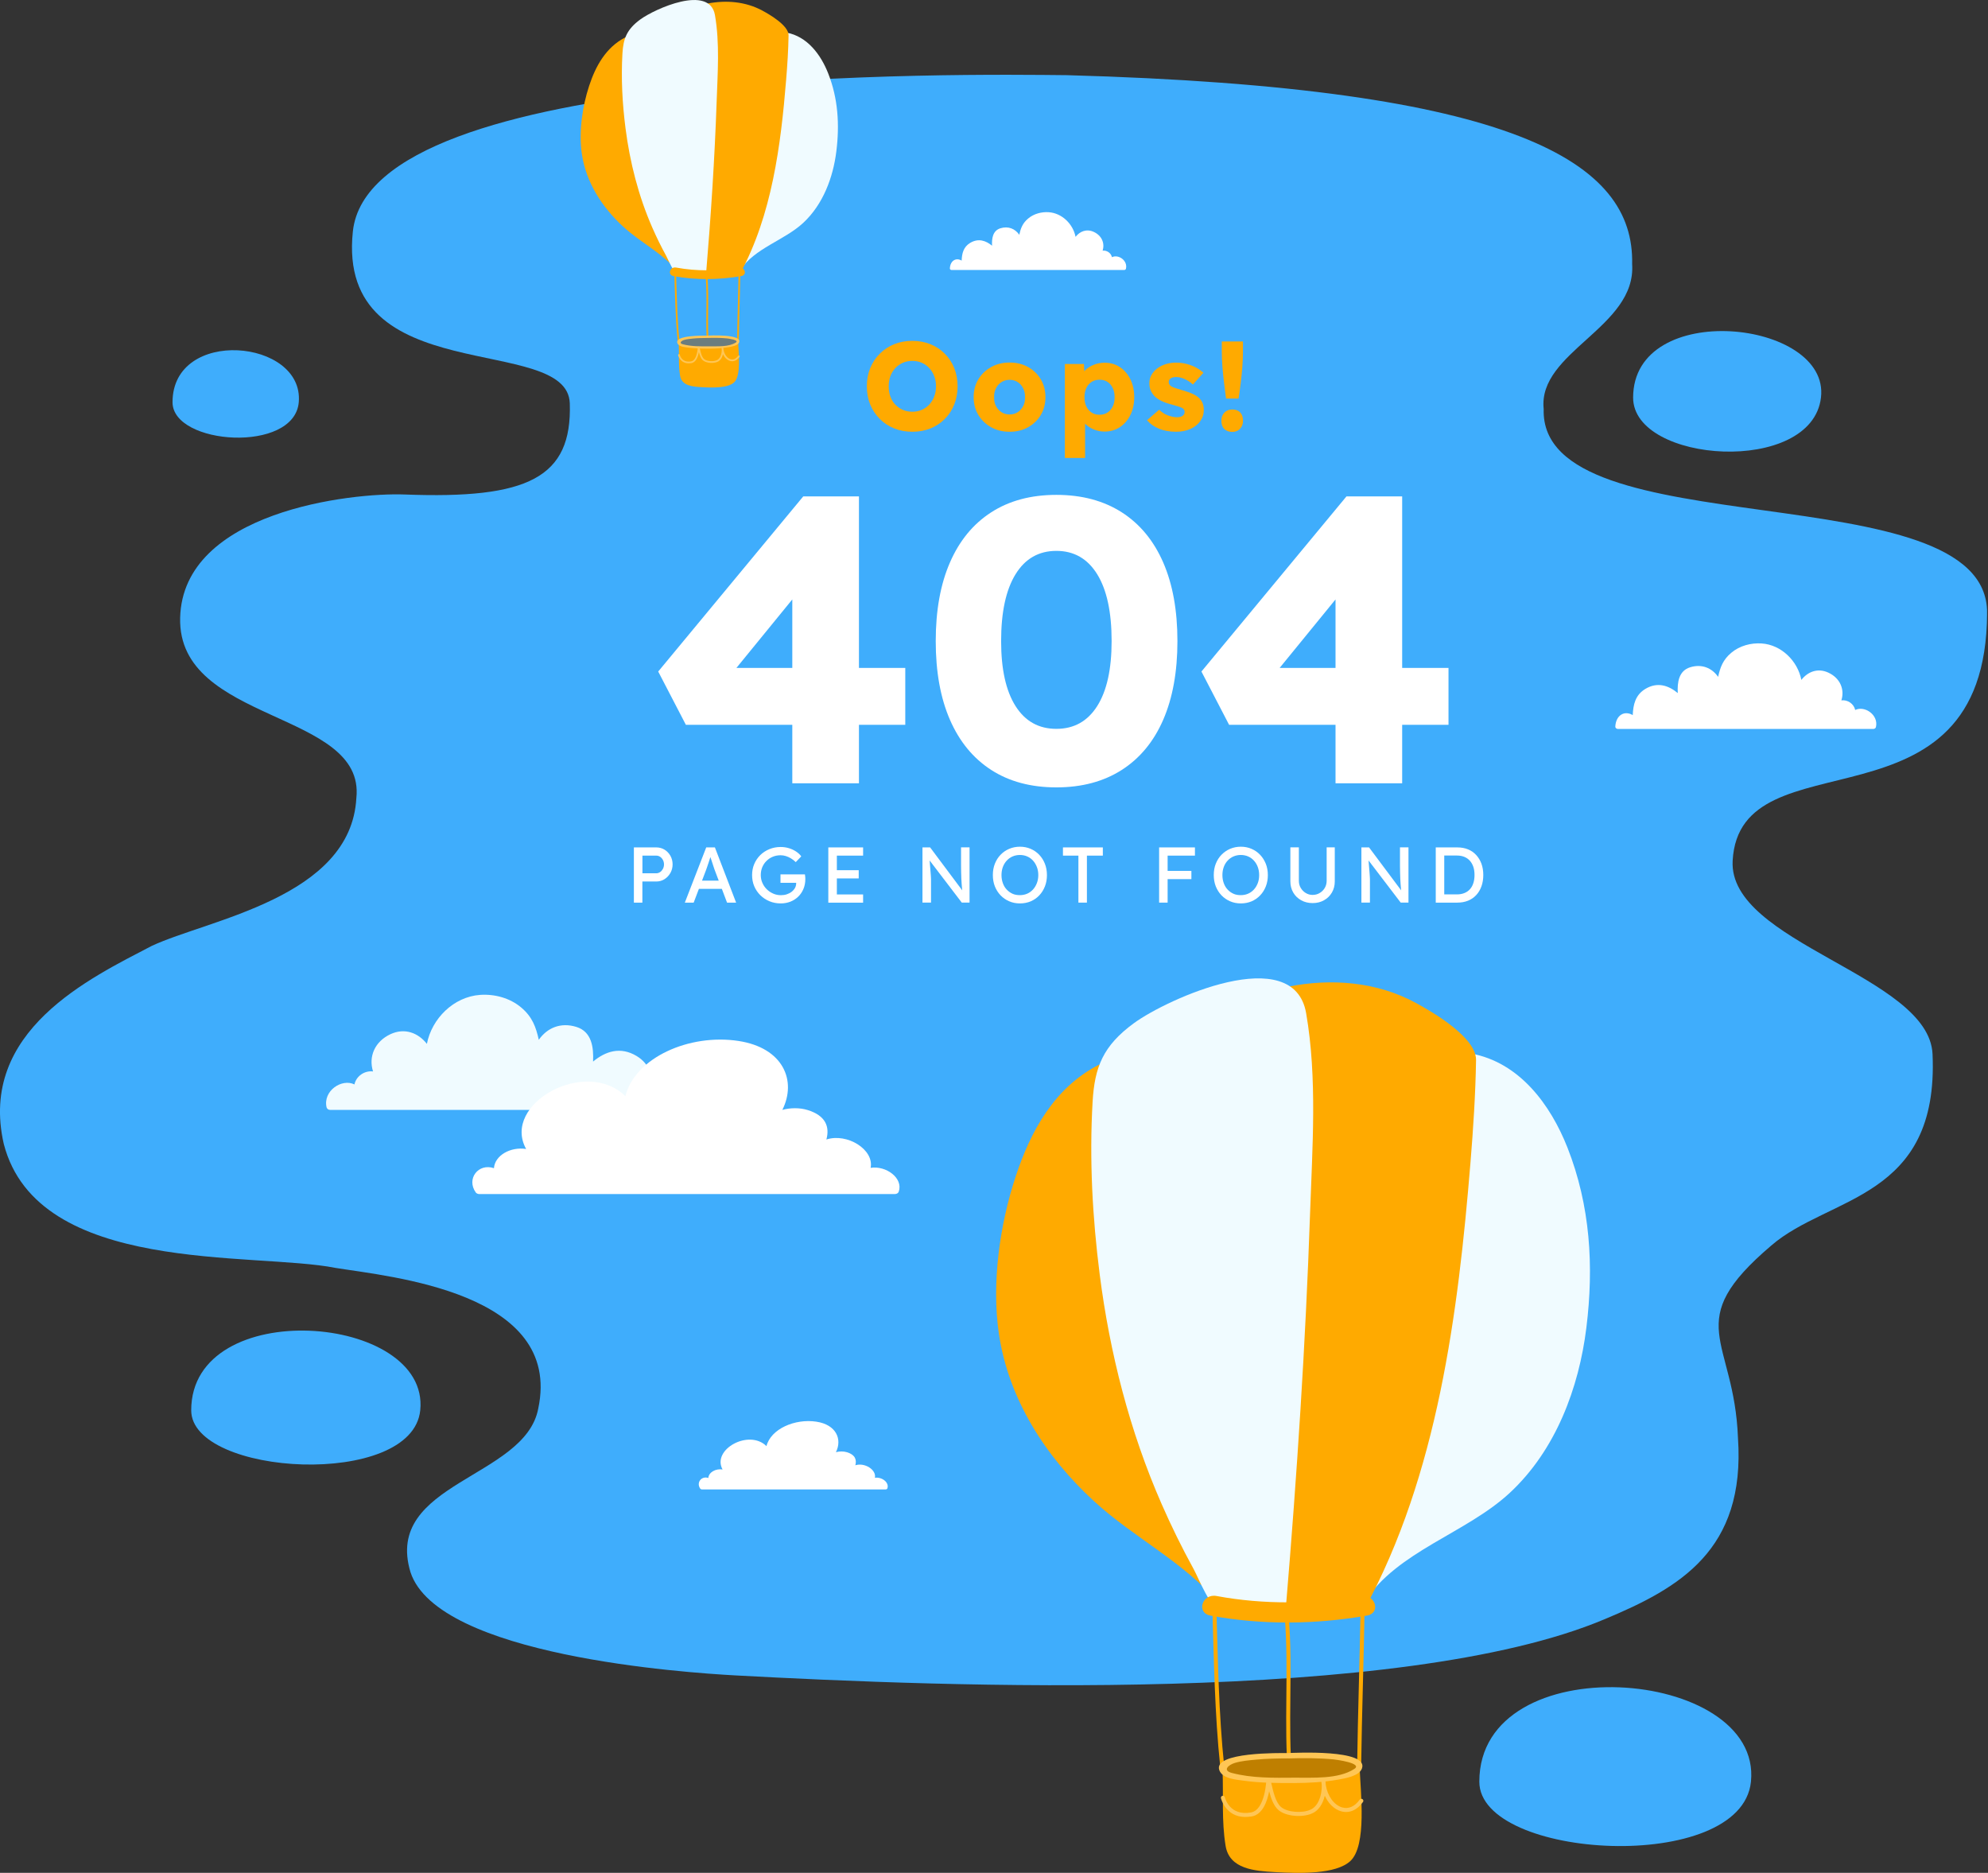 <svg width="637" height="600" viewBox="0 0 637 600" fill="none" xmlns="http://www.w3.org/2000/svg">
<rect x="0" y="0" width="637" height="600" fill="#333333" stroke="none"/>
<g clip-path="url(#clip0_1197_7314)">
<path d="M341.746 24.079C310.14 23.78 118.69 20.817 113.063 74.168C107.661 125.259 181.843 106.552 182.576 129.225C183.34 153.049 169.197 159.933 129.704 158.422C112.599 157.763 58.59 163.824 57.722 197.915C56.869 231.826 117.178 227.546 114.185 255.666C112.449 287.632 66.656 294.59 48.608 303.046C29.003 313.297 -7.078 330.207 1.213 366.498C12.123 408.58 81.412 401.008 107.511 406.201C124.945 409.029 180.361 413.923 172.475 451.216C168.329 473.634 122.835 474.936 131.53 503.684C140.33 530.562 219.66 535.874 235.733 536.757C302.448 540.364 448.927 546.26 514.175 518.739C538.165 508.727 559.34 496.665 556.886 460.689C555.689 428.559 538.359 423.86 567.556 399.033C586.008 383.05 621.326 384.337 619.231 337.705C618.109 312.549 553.743 302.103 555.18 275.764C557.425 234.385 636.426 269.524 636.711 196.344C636.89 150.67 493.164 176.216 494.631 131.036C492.7 112.703 524.322 104.921 522.975 84.614C523.708 52.124 486.475 28.075 341.746 24.079Z" fill="#3FADFC"/>
<path d="M216.339 355.424C216.189 355.513 215.995 355.573 215.77 355.573C179.09 355.573 142.411 355.573 105.731 355.573C105.237 355.573 104.758 355.229 104.638 354.75C103.441 349.512 109.487 345.412 113.573 347.417C114.141 344.753 116.79 342.928 119.529 343.257C118.017 338.483 120.112 333.649 125.126 331.315C129.735 329.175 134.045 330.94 136.784 334.427C138.355 326.331 145.344 319.327 153.859 318.729C158.483 318.415 163.377 319.717 166.983 322.754C170.575 325.762 171.742 329.07 172.64 333.125C175.334 329.264 179.674 327.439 184.687 328.995C189.626 330.521 190.254 335.565 190.03 340.099C194.011 336.792 198.8 335.191 203.992 338.318C208.302 340.907 209.245 345.083 209.41 349.617C212.957 347.507 216.623 349.602 216.907 354.451C216.922 354.945 216.683 355.274 216.339 355.424Z" fill="#F0FBFF"/>
<path d="M523.289 127.384C523.289 148.47 580.516 152.361 583.479 127.384C586.457 102.392 523.289 95.718 523.289 127.384Z" fill="#3FADFC"/>
<path d="M61.268 451.815C61.268 472.916 132.083 476.986 134.657 451.815C137.815 420.777 61.268 414.88 61.268 451.815Z" fill="#3FADFC"/>
<path d="M474.008 570.803C474.008 595.825 557.993 600.658 561.045 570.803C564.787 534.003 474.008 527 474.008 570.803Z" fill="#3FADFC"/>
<path d="M55.283 128.865C55.283 142.633 94.312 145.297 95.734 128.865C97.47 108.603 55.283 104.756 55.283 128.865Z" fill="#3FADFC"/>
<path d="M278.966 374.145C280.134 368.294 271.469 362.906 264.794 365.061C265.887 361.051 264.645 357.399 258.718 355.603C256.249 354.855 253.286 354.87 250.682 355.573C255.351 346.265 251.011 335.67 236.585 333.485C220.901 331.105 203.497 338.797 200.384 351.188C187.634 338.648 160.607 353.673 168.583 368.099C163.659 367.321 158.571 370.105 158.272 374.25C153.289 372.559 149.353 377.647 152.436 382.017C152.66 382.331 153.124 382.541 153.573 382.541C197.945 382.541 242.332 382.541 286.703 382.541C287.048 382.541 287.317 382.451 287.511 382.331C287.721 382.211 287.886 382.032 287.975 381.777C289.487 377.437 283.905 373.352 278.966 374.145Z" fill="white"/>
<path d="M280.343 473.439C280.867 470.85 277.021 468.471 274.073 469.428C274.552 467.648 274.013 466.046 271.394 465.253C270.302 464.924 269 464.924 267.847 465.238C269.913 461.123 267.982 456.439 261.607 455.466C254.678 454.403 246.971 457.815 245.594 463.293C239.952 457.741 228.01 464.385 231.527 470.775C229.342 470.431 227.097 471.658 226.963 473.499C224.763 472.751 223.012 474.996 224.389 476.941C224.493 477.076 224.688 477.165 224.897 477.165C244.517 477.165 264.136 477.165 283.77 477.165C283.92 477.165 284.04 477.136 284.13 477.076C284.219 477.016 284.294 476.941 284.339 476.821C284.998 474.906 282.528 473.095 280.343 473.439Z" fill="white"/>
<path d="M517.991 233.412C518.111 233.487 518.246 233.532 518.425 233.532C545.707 233.532 572.988 233.532 600.285 233.532C600.644 233.532 601.018 233.278 601.093 232.919C601.991 229.028 597.487 225.975 594.449 227.456C594.015 225.481 592.054 224.119 590.019 224.373C591.141 220.827 589.585 217.22 585.859 215.499C582.432 213.898 579.229 215.215 577.194 217.819C576.026 211.788 570.819 206.58 564.488 206.146C561.046 205.906 557.41 206.879 554.731 209.139C552.052 211.384 551.184 213.838 550.526 216.846C548.52 213.973 545.288 212.626 541.562 213.778C537.88 214.915 537.416 218.672 537.596 222.039C534.633 219.585 531.071 218.387 527.21 220.707C524.007 222.637 523.304 225.735 523.169 229.102C520.535 227.531 517.812 229.087 517.587 232.694C517.557 233.053 517.737 233.293 517.991 233.412Z" fill="white"/>
<path d="M304.633 86.424C304.708 86.469 304.813 86.499 304.918 86.499C323.355 86.499 341.792 86.499 360.229 86.499C360.469 86.499 360.723 86.334 360.783 86.08C361.396 83.446 358.343 81.381 356.293 82.398C356.009 81.067 354.677 80.139 353.3 80.303C354.063 77.909 353.016 75.47 350.487 74.302C348.167 73.225 346.012 74.108 344.635 75.874C343.842 71.803 340.325 68.286 336.045 67.987C333.726 67.822 331.256 68.481 329.446 70.007C327.635 71.519 327.051 73.18 326.602 75.215C325.255 73.27 323.07 72.357 320.556 73.135C318.072 73.898 317.758 76.442 317.878 78.717C315.872 77.056 313.478 76.248 310.859 77.819C308.689 79.121 308.225 81.216 308.135 83.491C306.354 82.428 304.514 83.491 304.364 85.915C304.334 86.185 304.454 86.349 304.633 86.424Z" fill="white"/>
<path d="M435.967 515.072C435.683 531.998 435.084 548.923 434.86 565.834C434.845 566.657 436.132 566.657 436.147 565.834C436.371 548.923 436.985 531.983 437.254 515.072C437.269 514.249 435.982 514.249 435.967 515.072Z" fill="#FFAA00"/>
<path d="M388.452 514.788C388.975 531.923 389.2 548.998 390.996 566.059C391.086 566.867 392.373 566.882 392.283 566.059C390.487 548.998 390.262 531.923 389.739 514.788C389.709 513.965 388.422 513.965 388.452 514.788Z" fill="#FFAA00"/>
<path d="M411.633 517.661C413.07 534.931 411.274 552.261 412.77 569.53C412.845 570.354 414.132 570.354 414.057 569.53C412.546 552.261 414.357 534.931 412.92 517.661C412.86 516.838 411.573 516.823 411.633 517.661Z" fill="#FFAA00"/>
<path d="M435.667 566.373C435.667 566.163 435.592 565.984 435.502 565.849C435.352 565.535 435.053 565.295 434.589 565.31C420.657 565.535 406.739 565.759 392.806 565.984C392.238 565.999 391.714 566.463 391.729 567.061C392.058 575.112 391.385 583.418 392.717 591.395C393.959 598.832 402.115 599.401 408.415 599.76C416.496 600.224 428.019 600.508 432.659 596.243C438.046 591.275 435.951 574.259 435.667 566.373Z" fill="#FFAA00"/>
<path d="M399.002 582.101C392.687 582.101 391.235 576.145 391.22 576.085C391.145 575.741 391.355 575.397 391.699 575.322C392.058 575.247 392.387 575.457 392.477 575.801C392.537 576.041 394.004 581.892 400.858 580.65C405.422 579.827 405.766 570.264 405.766 570.174C405.781 569.86 406.021 569.591 406.335 569.561C406.634 569.516 406.949 569.71 407.038 570.025C407.158 570.444 407.278 570.982 407.428 571.596C407.951 573.916 408.759 577.402 410.421 578.869C412.516 580.695 417.32 580.919 419.789 579.812C422.363 578.809 423.605 575.202 423.515 571.94C423.455 571.476 423.41 570.982 423.38 570.503C423.365 570.159 423.62 569.875 423.964 569.845C424.293 569.815 424.608 570.054 424.667 570.384C424.742 570.863 424.787 571.341 424.802 571.82C425.341 575.322 427.391 578.24 430.01 579.034C432.09 579.647 434.096 578.764 435.682 576.549C435.891 576.265 436.295 576.19 436.58 576.4C436.864 576.609 436.939 577.013 436.729 577.298C434.829 579.961 432.24 581.054 429.651 580.261C427.436 579.602 425.595 577.747 424.488 575.292C423.889 577.881 422.497 580.156 420.313 581.009C417.454 582.281 412.127 582.057 409.597 579.842C408.086 578.525 407.233 576.056 406.664 573.856C406.066 577.058 404.599 581.293 401.127 581.922C400.334 582.042 399.646 582.101 399.002 582.101Z" fill="#FFC655"/>
<path d="M412.741 562.482C408.311 562.482 393.286 562.677 391.64 566.074C389.44 570.833 413.893 570.459 418.622 570.309C440.995 569.561 443.674 561.36 412.741 562.482Z" fill="#BF7F00"/>
<path d="M412.74 561.629C410.181 561.629 388.721 561.255 390.681 567.061C391.639 569.89 396.173 570.144 398.583 570.488C403.895 571.222 409.313 571.252 414.67 571.237C419.414 571.207 424.143 570.967 428.827 570.129C430.922 569.755 435.457 569.037 436.385 566.597C438.779 560.312 414.446 561.569 412.74 561.629C411.632 561.659 411.632 563.38 412.74 563.35C417.633 563.2 422.497 563.2 427.376 563.664C428.229 563.754 436.744 564.891 433.96 566.702C428.812 570.069 420.582 569.471 414.685 569.516C408.101 569.575 401.067 569.695 394.677 567.989C391.579 567.166 393.674 565.37 395.724 564.772C397.879 564.143 400.184 563.949 402.399 563.739C405.826 563.41 409.298 563.35 412.755 563.335C413.847 563.335 413.847 561.614 412.74 561.629Z" fill="#FFC655"/>
<path d="M502.247 367.65C496.845 353.957 486.893 340.323 471.314 337.51C471.194 337.495 471.09 337.495 470.985 337.48C470.895 337.465 470.82 337.435 470.731 337.435C459.103 336.253 452.338 347.851 448.238 356.725C440.86 372.768 437.628 390.741 434.724 407.981C429.037 441.907 423.171 479.081 433.123 512.708C433.662 514.563 436.146 514.803 437.179 513.231C447.819 496.875 469.773 491.278 483.81 478.228C498.476 464.595 505.929 444.661 508.308 425.371C510.748 405.706 509.58 386.252 502.247 367.65Z" fill="#F0FBFF"/>
<path d="M386.446 422.528C381.283 394.617 369.087 366.707 355.019 341.97C354.526 341.117 353.732 340.832 352.969 340.937C352.655 340.952 352.326 341.027 351.982 341.192C337.839 348.465 330.237 362.397 325.478 376.794C320.36 392.238 317.681 411.064 320.061 427.227C323.129 448.148 334.951 466.63 350.53 480.922C363.28 492.654 379.158 500.242 390.562 513.651C391.834 515.147 394.363 513.89 394.348 512.109C394.034 482.239 391.894 451.949 386.446 422.528Z" fill="#FFAA00"/>
<path d="M453.716 321.333C441.22 314.509 426.614 313.356 412.801 316.095C411.948 316.26 411.469 316.768 411.289 317.382C402.939 329.294 401.712 345.95 400.499 359.883C398.569 381.792 399.093 403.926 400.065 425.865C401.382 455.436 403.867 485.082 407.638 514.459C407.787 515.626 408.536 516.629 409.853 516.629C418.323 516.629 426.793 516.629 435.278 516.629C436.027 516.629 436.835 516.225 437.194 515.551C460.659 472.451 467.229 420.612 471.165 372.559C472.063 361.604 472.781 350.605 472.961 339.62C473.066 332.347 459.013 324.221 453.716 321.333Z" fill="#FFAA00"/>
<path d="M418.516 324.595C414.535 301.653 374.04 319.956 363.325 327.798C353.418 335.041 350.739 341.895 350.095 352.969C349.033 371.421 350.035 389.978 352.37 408.296C355.588 433.452 361.963 458.489 372.199 481.82C375.312 488.928 378.724 495.872 382.465 502.681C384.156 505.764 387.897 515.551 391.534 516.539C396.906 517.99 404.284 516.614 409.851 516.614C410.959 516.614 411.632 515.955 411.887 515.162C411.976 514.953 412.051 514.713 412.066 514.444C415.568 472.616 418.337 430.683 419.773 388.736C420.492 367.695 422.138 345.472 418.516 324.595Z" fill="#F0FBFF"/>
<path d="M387.868 517.587C404.27 520.64 421.584 520.445 437.971 517.587C442.655 516.778 440.665 510.493 435.996 511.316C420.986 513.92 404.868 514.115 389.843 511.316C385.174 510.433 383.198 516.719 387.868 517.587Z" fill="#FFAA00"/>
<path d="M236.661 87.352C236.541 94.685 236.271 102.018 236.182 109.351C236.182 109.71 236.735 109.71 236.735 109.351C236.84 102.018 237.095 94.685 237.229 87.352C237.214 86.993 236.661 86.993 236.661 87.352Z" fill="#FFAA00"/>
<path d="M216.069 87.232C216.293 94.655 216.398 102.048 217.176 109.441C217.206 109.8 217.775 109.8 217.73 109.441C216.952 102.048 216.862 94.655 216.622 87.232C216.607 86.873 216.054 86.873 216.069 87.232Z" fill="#FFAA00"/>
<path d="M226.111 88.475C226.739 95.957 225.946 103.47 226.604 110.952C226.634 111.311 227.188 111.311 227.158 110.952C226.5 103.47 227.293 95.957 226.664 88.475C226.634 88.115 226.081 88.115 226.111 88.475Z" fill="#FFAA00"/>
<path d="M236.527 109.575C236.527 109.485 236.497 109.411 236.452 109.351C236.377 109.216 236.257 109.111 236.063 109.111C230.032 109.216 224.001 109.306 217.955 109.411C217.715 109.411 217.476 109.62 217.491 109.875C217.641 113.361 217.341 116.953 217.925 120.41C218.464 123.628 221.995 123.882 224.719 124.032C228.221 124.241 233.219 124.361 235.225 122.505C237.544 120.365 236.646 113.002 236.527 109.575Z" fill="#FFAA00"/>
<path d="M220.648 116.4C217.91 116.4 217.281 113.826 217.281 113.796C217.251 113.646 217.341 113.496 217.491 113.466C217.64 113.436 217.79 113.526 217.82 113.676C217.85 113.781 218.478 116.31 221.456 115.771C223.432 115.412 223.581 111.281 223.581 111.237C223.581 111.102 223.686 110.982 223.821 110.967C223.956 110.952 224.09 111.027 224.12 111.162C224.165 111.341 224.225 111.581 224.285 111.85C224.509 112.853 224.854 114.364 225.587 115.008C226.5 115.801 228.58 115.891 229.642 115.412C230.75 114.978 231.304 113.422 231.259 112C231.229 111.79 231.214 111.581 231.199 111.371C231.199 111.222 231.304 111.102 231.453 111.087C231.588 111.072 231.738 111.177 231.752 111.326C231.782 111.536 231.797 111.73 231.812 111.955C232.052 113.466 232.935 114.738 234.072 115.083C234.97 115.352 235.838 114.963 236.526 114.005C236.616 113.885 236.796 113.856 236.915 113.945C237.035 114.035 237.065 114.215 236.975 114.334C236.152 115.487 235.03 115.966 233.907 115.621C232.95 115.337 232.142 114.529 231.663 113.466C231.408 114.589 230.795 115.577 229.852 115.936C228.61 116.489 226.305 116.385 225.213 115.427C224.554 114.858 224.195 113.781 223.941 112.838C223.671 114.23 223.043 116.055 221.531 116.34C221.217 116.37 220.918 116.4 220.648 116.4Z" fill="#FFC655"/>
<path d="M226.59 107.899C224.674 107.899 218.164 107.989 217.446 109.455C216.488 111.521 227.083 111.356 229.134 111.296C238.831 110.967 239.983 107.405 226.59 107.899Z" fill="#6B7D7E"/>
<path d="M226.591 107.525C225.483 107.525 216.19 107.36 217.028 109.874C217.447 111.102 219.407 111.206 220.455 111.356C222.76 111.67 225.109 111.685 227.429 111.685C229.479 111.67 231.529 111.566 233.565 111.206C234.477 111.042 236.438 110.727 236.842 109.68C237.874 106.956 227.324 107.495 226.591 107.525C226.112 107.54 226.112 108.288 226.591 108.273C228.701 108.213 230.826 108.198 232.936 108.408C233.31 108.453 236.992 108.932 235.794 109.725C233.565 111.176 230.003 110.922 227.444 110.952C224.585 110.982 221.547 111.027 218.779 110.293C217.447 109.934 218.345 109.156 219.228 108.902C220.156 108.632 221.158 108.543 222.116 108.453C223.598 108.303 225.109 108.288 226.606 108.273C227.07 108.258 227.07 107.525 226.591 107.525Z" fill="#FFC655"/>
<path d="M265.364 23.495C263.03 17.569 258.72 11.658 251.955 10.431C251.911 10.416 251.866 10.416 251.806 10.416C251.761 10.416 251.731 10.401 251.701 10.386C246.658 9.877 243.725 14.89 241.959 18.752C238.771 25.695 237.364 33.477 236.107 40.96C233.653 55.656 231.109 71.758 235.419 86.334C235.658 87.127 236.736 87.247 237.17 86.559C241.779 79.48 251.297 77.041 257.373 71.399C263.733 65.488 266.951 56.853 267.983 48.502C269.046 39.972 268.552 31.547 265.364 23.495Z" fill="#F0FBFF"/>
<path d="M215.201 47.26C212.956 35.168 207.689 23.076 201.583 12.361C201.373 11.987 201.029 11.867 200.7 11.912C200.565 11.912 200.416 11.942 200.266 12.032C194.145 15.19 190.838 21.221 188.788 27.461C186.573 34.151 185.42 42.307 186.438 49.31C187.77 58.379 192.888 66.371 199.637 72.566C205.16 77.654 212.044 80.947 216.967 86.753C217.521 87.397 218.613 86.858 218.613 86.095C218.494 73.135 217.551 60.011 215.201 47.26Z" fill="#FFAA00"/>
<path d="M244.338 3.427C238.921 0.479 232.605 -0.03 226.619 1.152C226.245 1.227 226.036 1.452 225.961 1.706C222.339 6.869 221.815 14.082 221.292 20.113C220.454 29.601 220.678 39.194 221.112 48.697C221.681 61.507 222.758 74.347 224.389 87.082C224.449 87.591 224.778 88.025 225.347 88.025C229.014 88.025 232.695 88.025 236.362 88.025C236.691 88.025 237.035 87.846 237.185 87.561C247.346 68.885 250.204 46.422 251.895 25.605C252.285 20.861 252.599 16.087 252.674 11.329C252.718 8.186 246.628 4.669 244.338 3.427Z" fill="#FFAA00"/>
<path d="M229.089 4.834C227.368 -5.103 209.814 2.828 205.175 6.226C200.88 9.368 199.713 12.331 199.443 17.135C198.979 25.127 199.413 33.163 200.431 41.094C201.823 51.989 204.591 62.839 209.021 72.94C210.368 76.023 211.85 79.031 213.466 81.979C214.199 83.311 215.815 87.561 217.387 87.981C219.721 88.609 222.909 88.01 225.333 88.01C225.812 88.01 226.111 87.726 226.216 87.382C226.261 87.292 226.291 87.187 226.291 87.068C227.802 68.945 229 50.777 229.628 32.609C229.942 23.51 230.661 13.873 229.089 4.834Z" fill="#F0FBFF"/>
<path d="M215.815 88.444C222.923 89.776 230.421 89.686 237.514 88.444C239.549 88.1 238.681 85.376 236.661 85.721C230.166 86.858 223.177 86.933 216.668 85.721C214.647 85.347 213.794 88.07 215.815 88.444Z" fill="#FFAA00"/>
<path d="M203.109 289.173V271.484H210.308C211.265 271.484 212.133 271.723 212.927 272.202C213.72 272.681 214.333 273.34 214.812 274.163C215.276 274.986 215.516 275.914 215.516 276.916C215.516 277.934 215.276 278.847 214.812 279.67C214.333 280.493 213.72 281.151 212.927 281.66C212.148 282.154 211.265 282.408 210.308 282.408H205.833V289.173H203.109ZM205.848 279.775H210.278C210.727 279.775 211.146 279.64 211.52 279.386C211.894 279.131 212.193 278.772 212.418 278.353C212.642 277.919 212.762 277.455 212.762 276.931C212.762 276.407 212.642 275.944 212.418 275.51C212.193 275.091 211.894 274.746 211.52 274.492C211.146 274.237 210.742 274.118 210.278 274.118H205.848V279.775Z" fill="white"/>
<path d="M219.436 289.173L226.29 271.484H229.073L235.867 289.173H232.964L228.923 278.503C228.879 278.383 228.774 278.099 228.639 277.65C228.489 277.201 228.325 276.692 228.145 276.138C227.966 275.584 227.786 275.076 227.636 274.612C227.487 274.148 227.382 273.848 227.337 273.714L227.921 273.684C227.816 273.968 227.696 274.327 227.562 274.776C227.412 275.21 227.262 275.674 227.113 276.168C226.948 276.662 226.798 277.111 226.649 277.545C226.499 277.979 226.364 278.338 226.275 278.622L222.264 289.188H219.436V289.173ZM222.473 284.773L223.491 282.139H231.527L232.695 284.773H222.473Z" fill="white"/>
<path d="M250.16 289.427C248.873 289.427 247.691 289.203 246.568 288.739C245.446 288.275 244.473 287.631 243.635 286.808C242.797 285.985 242.139 285.012 241.675 283.92C241.211 282.827 240.986 281.63 240.986 280.343C240.986 279.086 241.211 277.904 241.675 276.811C242.139 275.719 242.782 274.761 243.62 273.938C244.458 273.115 245.431 272.486 246.538 272.038C247.646 271.589 248.843 271.349 250.13 271.349C251.028 271.349 251.896 271.469 252.749 271.723C253.602 271.978 254.365 272.337 255.054 272.786C255.742 273.235 256.311 273.759 256.745 274.357L254.979 276.198C254.47 275.704 253.961 275.3 253.422 274.986C252.884 274.671 252.345 274.417 251.791 274.252C251.237 274.088 250.684 273.998 250.13 273.998C249.217 273.998 248.379 274.163 247.616 274.477C246.853 274.791 246.179 275.24 245.596 275.824C245.012 276.392 244.563 277.066 244.249 277.829C243.934 278.592 243.77 279.43 243.77 280.343C243.77 281.226 243.934 282.049 244.279 282.827C244.608 283.606 245.087 284.294 245.685 284.893C246.284 285.476 246.972 285.94 247.751 286.284C248.529 286.629 249.367 286.793 250.235 286.793C250.893 286.793 251.522 286.703 252.105 286.509C252.689 286.314 253.213 286.045 253.677 285.686C254.126 285.327 254.485 284.923 254.739 284.459C254.994 283.995 255.113 283.501 255.113 282.977V282.468L255.488 282.827H250.085V280.119H257.912C257.942 280.298 257.972 280.478 257.987 280.657C258.002 280.837 258.017 281.002 258.032 281.166C258.047 281.331 258.047 281.481 258.047 281.63C258.047 282.797 257.837 283.845 257.433 284.803C257.029 285.761 256.475 286.584 255.757 287.272C255.039 287.96 254.201 288.499 253.258 288.873C252.315 289.233 251.282 289.427 250.16 289.427Z" fill="white"/>
<path d="M265.41 289.173V271.484H276.559V274.118H268.149V286.554H276.559V289.188H265.41V289.173ZM266.637 281.421V278.787H275.152V281.421H266.637Z" fill="white"/>
<path d="M295.58 289.173V271.484H298.034L308.854 285.955L308.45 286.18C308.39 285.761 308.33 285.297 308.271 284.803C308.211 284.309 308.181 283.77 308.136 283.216C308.091 282.648 308.061 282.049 308.031 281.421C308.001 280.792 307.986 280.134 307.971 279.43C307.956 278.742 307.941 278.024 307.941 277.275V271.469H310.665V289.158H308.166L297.526 275.21L297.81 274.851C297.9 275.884 297.96 276.751 298.019 277.47C298.079 278.188 298.124 278.787 298.169 279.296C298.214 279.789 298.244 280.193 298.259 280.508C298.274 280.822 298.289 281.076 298.304 281.286C298.319 281.495 298.319 281.66 298.319 281.81V289.158H295.58V289.173Z" fill="white"/>
<path d="M326.798 289.427C325.556 289.427 324.403 289.203 323.356 288.739C322.308 288.29 321.38 287.646 320.602 286.838C319.824 286.015 319.21 285.057 318.776 283.965C318.342 282.857 318.133 281.66 318.133 280.343C318.133 279.026 318.342 277.814 318.776 276.722C319.21 275.629 319.809 274.656 320.602 273.848C321.38 273.025 322.308 272.397 323.356 271.948C324.418 271.499 325.556 271.259 326.798 271.259C328.04 271.259 329.192 271.484 330.255 271.948C331.302 272.397 332.23 273.04 333.008 273.863C333.786 274.686 334.4 275.659 334.819 276.752C335.253 277.859 335.463 279.056 335.463 280.358C335.463 281.66 335.253 282.857 334.819 283.965C334.385 285.072 333.786 286.03 333.008 286.853C332.23 287.676 331.302 288.32 330.255 288.769C329.207 289.203 328.055 289.427 326.798 289.427ZM326.798 286.778C327.651 286.778 328.444 286.614 329.162 286.299C329.88 285.985 330.494 285.521 331.018 284.952C331.542 284.369 331.946 283.695 332.245 282.902C332.544 282.124 332.694 281.271 332.694 280.343C332.694 279.415 332.544 278.562 332.245 277.784C331.946 277.006 331.542 276.318 331.018 275.734C330.494 275.15 329.88 274.701 329.162 274.387C328.444 274.073 327.651 273.908 326.798 273.908C325.945 273.908 325.151 274.073 324.433 274.387C323.715 274.701 323.101 275.15 322.563 275.734C322.039 276.303 321.62 276.991 321.335 277.769C321.051 278.547 320.901 279.415 320.901 280.358C320.901 281.286 321.051 282.139 321.335 282.932C321.62 283.725 322.024 284.414 322.563 284.982C323.101 285.551 323.715 286 324.433 286.329C325.151 286.658 325.945 286.778 326.798 286.778Z" fill="white"/>
<path d="M345.547 289.173V274.118H340.594V271.484H353.374V274.118H348.271V289.173H345.547Z" fill="white"/>
<path d="M371.408 289.173V271.484H374.132V289.173H371.408ZM372.62 274.118V271.484H382.887V274.118H372.62ZM372.62 281.645V279.011H381.749V281.645H372.62Z" fill="white"/>
<path d="M397.583 289.427C396.341 289.427 395.188 289.203 394.141 288.739C393.093 288.29 392.165 287.646 391.387 286.838C390.609 286.015 389.995 285.057 389.561 283.965C389.127 282.857 388.918 281.66 388.918 280.343C388.918 279.026 389.127 277.814 389.561 276.722C389.995 275.629 390.594 274.656 391.387 273.848C392.18 273.04 393.093 272.397 394.141 271.948C395.188 271.499 396.341 271.259 397.583 271.259C398.825 271.259 399.977 271.484 401.025 271.948C402.072 272.397 403 273.04 403.778 273.863C404.557 274.686 405.17 275.659 405.604 276.752C406.038 277.859 406.248 279.056 406.248 280.358C406.248 281.66 406.038 282.857 405.604 283.965C405.17 285.072 404.572 286.03 403.778 286.853C403 287.676 402.072 288.32 401.025 288.769C399.977 289.203 398.825 289.427 397.583 289.427ZM397.583 286.778C398.436 286.778 399.229 286.614 399.947 286.299C400.666 285.985 401.279 285.521 401.803 284.952C402.327 284.369 402.731 283.695 403.03 282.902C403.329 282.109 403.464 281.271 403.464 280.343C403.464 279.415 403.314 278.562 403.03 277.784C402.746 277.006 402.327 276.318 401.803 275.734C401.279 275.15 400.666 274.701 399.947 274.387C399.229 274.073 398.451 273.908 397.583 273.908C396.715 273.908 395.937 274.073 395.218 274.387C394.5 274.701 393.871 275.15 393.348 275.734C392.809 276.303 392.405 276.991 392.12 277.769C391.836 278.547 391.687 279.415 391.687 280.358C391.687 281.286 391.836 282.139 392.12 282.932C392.405 283.725 392.809 284.414 393.348 284.982C393.871 285.551 394.5 286 395.218 286.329C395.937 286.658 396.73 286.778 397.583 286.778Z" fill="white"/>
<path d="M420.599 289.322C419.237 289.322 418.01 289.023 416.933 288.424C415.855 287.826 415.002 287.003 414.389 285.955C413.775 284.908 413.461 283.71 413.461 282.378V271.469H416.185V282.154C416.185 283.007 416.379 283.785 416.783 284.459C417.187 285.147 417.726 285.686 418.385 286.09C419.058 286.494 419.776 286.703 420.569 286.703C421.407 286.703 422.171 286.509 422.859 286.09C423.547 285.686 424.086 285.147 424.49 284.459C424.894 283.77 425.089 283.007 425.089 282.154V271.469H427.693V282.378C427.693 283.71 427.379 284.908 426.765 285.955C426.151 287.003 425.298 287.841 424.221 288.424C423.188 289.023 421.961 289.322 420.599 289.322Z" fill="white"/>
<path d="M436.223 289.173V271.484H438.677L449.497 285.955L449.093 286.18C449.033 285.761 448.973 285.297 448.913 284.803C448.853 284.309 448.823 283.77 448.778 283.216C448.734 282.648 448.704 282.049 448.674 281.421C448.644 280.792 448.629 280.134 448.614 279.43C448.599 278.727 448.584 278.024 448.584 277.275V271.469H451.308V289.158H448.808L438.168 275.21L438.453 274.851C438.527 275.884 438.602 276.751 438.662 277.47C438.722 278.188 438.767 278.787 438.812 279.296C438.857 279.789 438.886 280.193 438.901 280.508C438.916 280.822 438.931 281.076 438.946 281.286C438.961 281.495 438.961 281.66 438.961 281.81V289.158H436.223V289.173Z" fill="white"/>
<path d="M460.047 289.173V271.484H466.976C468.233 271.484 469.385 271.693 470.403 272.112C471.42 272.531 472.288 273.145 473.022 273.938C473.74 274.731 474.309 275.659 474.698 276.737C475.087 277.814 475.281 279.011 475.281 280.328C475.281 281.645 475.087 282.842 474.698 283.935C474.309 285.027 473.755 285.955 473.037 286.733C472.318 287.512 471.45 288.125 470.418 288.544C469.385 288.963 468.248 289.173 466.976 289.173H460.047ZM462.771 286.823L462.696 286.539H466.841C467.739 286.539 468.532 286.389 469.235 286.105C469.939 285.821 470.523 285.416 471.001 284.878C471.48 284.354 471.854 283.695 472.094 282.917C472.348 282.139 472.468 281.271 472.468 280.313C472.468 279.356 472.348 278.488 472.094 277.724C471.839 276.961 471.465 276.303 470.986 275.764C470.508 275.225 469.909 274.806 469.221 274.522C468.532 274.237 467.739 274.088 466.841 274.088H462.621L462.771 273.863V286.823Z" fill="white"/>
<path d="M253.871 250.952V177.263L265.724 177.518L232.785 217.879L229.658 213.973H290.072V232.2H219.766L210.906 215.14L257.388 159.021H275.227V250.937H253.871V250.952Z" fill="white"/>
<path d="M338.485 252.254C330.329 252.254 323.355 250.383 317.594 246.657C311.817 242.93 307.417 237.558 304.379 230.584C301.342 223.595 299.83 215.2 299.83 205.398C299.83 195.595 301.342 187.185 304.379 180.211C307.417 173.222 311.817 167.865 317.594 164.138C323.37 160.412 330.329 158.542 338.485 158.542C346.641 158.542 353.63 160.412 359.451 164.138C365.258 167.865 369.688 173.237 372.726 180.211C375.764 187.2 377.275 195.595 377.275 205.398C377.275 215.215 375.749 223.61 372.726 230.584C369.688 237.573 365.258 242.93 359.451 246.657C353.63 250.383 346.641 252.254 338.485 252.254ZM338.485 233.502C344.127 233.502 348.482 231.078 351.565 226.214C354.648 221.35 356.189 214.407 356.189 205.383C356.189 196.089 354.648 188.951 351.565 183.967C348.482 178.984 344.127 176.485 338.485 176.485C332.843 176.485 328.473 178.984 325.406 183.967C322.323 188.966 320.781 196.104 320.781 205.383C320.781 214.407 322.323 221.35 325.406 226.214C328.488 231.078 332.843 233.502 338.485 233.502Z" fill="white"/>
<path d="M427.932 250.952V177.263L439.784 177.518L406.846 217.879L403.718 213.973H464.133V232.2H393.826L384.967 215.14L431.449 159.021H449.287V250.937H427.932V250.952Z" fill="white"/>
<path d="M292.362 138.323C290.222 138.323 288.276 137.964 286.496 137.246C284.73 136.528 283.188 135.51 281.886 134.193C280.569 132.876 279.567 131.35 278.833 129.584C278.115 127.818 277.756 125.872 277.756 123.762C277.756 121.652 278.115 119.707 278.833 117.941C279.552 116.175 280.569 114.634 281.886 113.332C283.203 112.015 284.73 110.997 286.496 110.279C288.261 109.56 290.207 109.201 292.317 109.201C294.427 109.201 296.373 109.56 298.138 110.279C299.904 110.997 301.446 112.015 302.748 113.332C304.065 114.649 305.067 116.175 305.771 117.941C306.474 119.707 306.833 121.652 306.833 123.762C306.833 125.842 306.474 127.788 305.771 129.569C305.067 131.35 304.05 132.891 302.748 134.208C301.431 135.525 299.904 136.543 298.138 137.261C296.373 137.964 294.457 138.323 292.362 138.323ZM292.332 131.903C293.424 131.903 294.442 131.709 295.355 131.305C296.283 130.901 297.076 130.332 297.764 129.599C298.453 128.865 298.977 127.997 299.351 127.01C299.725 126.022 299.919 124.93 299.919 123.762C299.919 122.595 299.74 121.503 299.351 120.515C298.977 119.527 298.453 118.659 297.764 117.926C297.076 117.193 296.283 116.624 295.355 116.22C294.427 115.816 293.424 115.621 292.332 115.621C291.239 115.621 290.222 115.816 289.309 116.22C288.381 116.624 287.573 117.193 286.885 117.926C286.196 118.659 285.657 119.527 285.298 120.515C284.939 121.503 284.76 122.595 284.76 123.762C284.76 124.93 284.939 126.037 285.298 127.04C285.657 128.042 286.181 128.91 286.885 129.629C287.573 130.347 288.396 130.916 289.309 131.32C290.222 131.709 291.225 131.903 292.332 131.903Z" fill="#FFAA00"/>
<path d="M323.504 138.323C321.289 138.323 319.313 137.845 317.577 136.872C315.856 135.914 314.495 134.597 313.477 132.936C312.474 131.275 311.98 129.374 311.98 127.234C311.98 125.094 312.474 123.194 313.477 121.532C314.48 119.871 315.842 118.569 317.577 117.597C319.298 116.639 321.274 116.145 323.504 116.145C325.733 116.145 327.694 116.624 329.43 117.597C331.151 118.554 332.513 119.871 333.5 121.532C334.488 123.194 334.982 125.094 334.982 127.234C334.982 129.374 334.488 131.275 333.5 132.936C332.513 134.597 331.151 135.899 329.43 136.872C327.694 137.845 325.733 138.323 323.504 138.323ZM323.504 132.786C324.461 132.786 325.329 132.547 326.078 132.068C326.826 131.589 327.41 130.931 327.844 130.108C328.278 129.284 328.472 128.327 328.442 127.264C328.472 126.202 328.263 125.244 327.844 124.391C327.425 123.538 326.826 122.879 326.078 122.4C325.329 121.922 324.476 121.682 323.504 121.682C322.546 121.682 321.678 121.922 320.915 122.4C320.151 122.879 319.553 123.538 319.134 124.391C318.7 125.229 318.505 126.187 318.535 127.264C318.505 128.342 318.715 129.284 319.134 130.108C319.568 130.931 320.151 131.589 320.915 132.068C321.678 132.547 322.546 132.786 323.504 132.786Z" fill="#FFAA00"/>
<path d="M341.209 146.749V116.609H347.315L347.554 121.383L346.357 121.024C346.537 120.141 347.001 119.333 347.719 118.614C348.437 117.896 349.365 117.312 350.472 116.864C351.58 116.415 352.747 116.205 353.989 116.205C355.815 116.205 357.431 116.684 358.853 117.627C360.275 118.57 361.382 119.872 362.205 121.518C363.013 123.164 363.432 125.064 363.432 127.234C363.432 129.374 363.028 131.275 362.205 132.936C361.382 134.597 360.26 135.899 358.838 136.842C357.401 137.785 355.77 138.264 353.914 138.264C352.717 138.264 351.565 138.039 350.457 137.575C349.365 137.126 348.437 136.513 347.689 135.735C346.941 134.956 346.447 134.118 346.207 133.206L347.689 132.637V146.719H341.209V146.749ZM352.328 132.876C353.286 132.876 354.139 132.637 354.857 132.173C355.576 131.709 356.144 131.051 356.548 130.227C356.952 129.404 357.147 128.402 357.147 127.264C357.147 126.142 356.952 125.154 356.548 124.316C356.144 123.478 355.591 122.82 354.887 122.356C354.184 121.892 353.331 121.652 352.343 121.652C351.355 121.652 350.502 121.877 349.784 122.341C349.066 122.805 348.497 123.448 348.093 124.301C347.689 125.154 347.494 126.142 347.494 127.264C347.494 128.417 347.689 129.404 348.093 130.227C348.497 131.051 349.051 131.709 349.784 132.173C350.472 132.637 351.34 132.876 352.328 132.876Z" fill="#FFAA00"/>
<path d="M376.84 138.323C374.759 138.323 372.919 137.994 371.317 137.321C369.731 136.647 368.459 135.749 367.531 134.627L371.422 131.26C372.245 132.083 373.188 132.696 374.236 133.085C375.283 133.475 376.271 133.669 377.199 133.669C377.573 133.669 377.902 133.624 378.201 133.549C378.501 133.475 378.74 133.355 378.95 133.205C379.144 133.056 379.309 132.891 379.414 132.681C379.518 132.487 379.578 132.247 379.578 131.978C379.578 131.439 379.339 131.035 378.86 130.736C378.62 130.601 378.216 130.437 377.663 130.257C377.094 130.077 376.376 129.853 375.493 129.614C374.236 129.299 373.143 128.91 372.215 128.476C371.288 128.042 370.539 127.518 369.956 126.935C369.417 126.366 369.013 125.753 368.714 125.064C368.414 124.376 368.28 123.613 368.28 122.759C368.28 121.772 368.519 120.874 368.983 120.066C369.447 119.258 370.075 118.569 370.869 117.986C371.662 117.402 372.56 116.953 373.592 116.639C374.625 116.324 375.687 116.175 376.78 116.175C377.962 116.175 379.084 116.309 380.147 116.579C381.209 116.848 382.212 117.222 383.14 117.701C384.068 118.18 384.891 118.764 385.609 119.422L382.242 123.193C381.763 122.745 381.224 122.326 380.611 121.966C380.012 121.607 379.384 121.323 378.74 121.098C378.097 120.889 377.513 120.784 376.974 120.784C376.57 120.784 376.211 120.814 375.912 120.889C375.598 120.949 375.343 121.068 375.134 121.203C374.924 121.353 374.759 121.517 374.655 121.727C374.55 121.921 374.49 122.161 374.49 122.43C374.49 122.7 374.565 122.954 374.715 123.193C374.864 123.433 375.074 123.627 375.343 123.792C375.612 123.957 376.031 124.136 376.63 124.331C377.214 124.525 378.022 124.78 379.039 125.079C380.297 125.423 381.374 125.812 382.287 126.246C383.2 126.68 383.918 127.189 384.457 127.773C384.891 128.222 385.205 128.761 385.415 129.359C385.624 129.958 385.729 130.616 385.729 131.305C385.729 132.666 385.34 133.879 384.577 134.941C383.813 136.004 382.766 136.827 381.434 137.425C380.072 138.024 378.561 138.323 376.84 138.323Z" fill="#FFAA00"/>
<path d="M394.859 138.368C393.767 138.368 392.914 138.054 392.285 137.44C391.672 136.827 391.357 135.944 391.357 134.791C391.357 133.729 391.672 132.846 392.315 132.188C392.959 131.514 393.797 131.185 394.844 131.185C395.937 131.185 396.79 131.499 397.388 132.128C397.987 132.756 398.286 133.639 398.286 134.791C398.286 135.839 397.972 136.692 397.329 137.365C396.715 138.039 395.877 138.368 394.859 138.368ZM392.854 127.698C392.644 126.067 392.42 124.376 392.21 122.64C392.001 120.904 391.821 119.183 391.687 117.462C391.552 115.756 391.492 114.11 391.492 112.523V109.396H398.271V112.523C398.271 114.125 398.211 115.801 398.077 117.537C397.942 119.273 397.763 121.009 397.553 122.73C397.343 124.451 397.119 126.112 396.865 127.683H392.854V127.698Z" fill="#FFAA00"/>
</g>
<defs>
<clipPath id="clip0_1197_7314">
<rect width="636.695" height="600" fill="white"/>
</clipPath>
</defs>
</svg>
